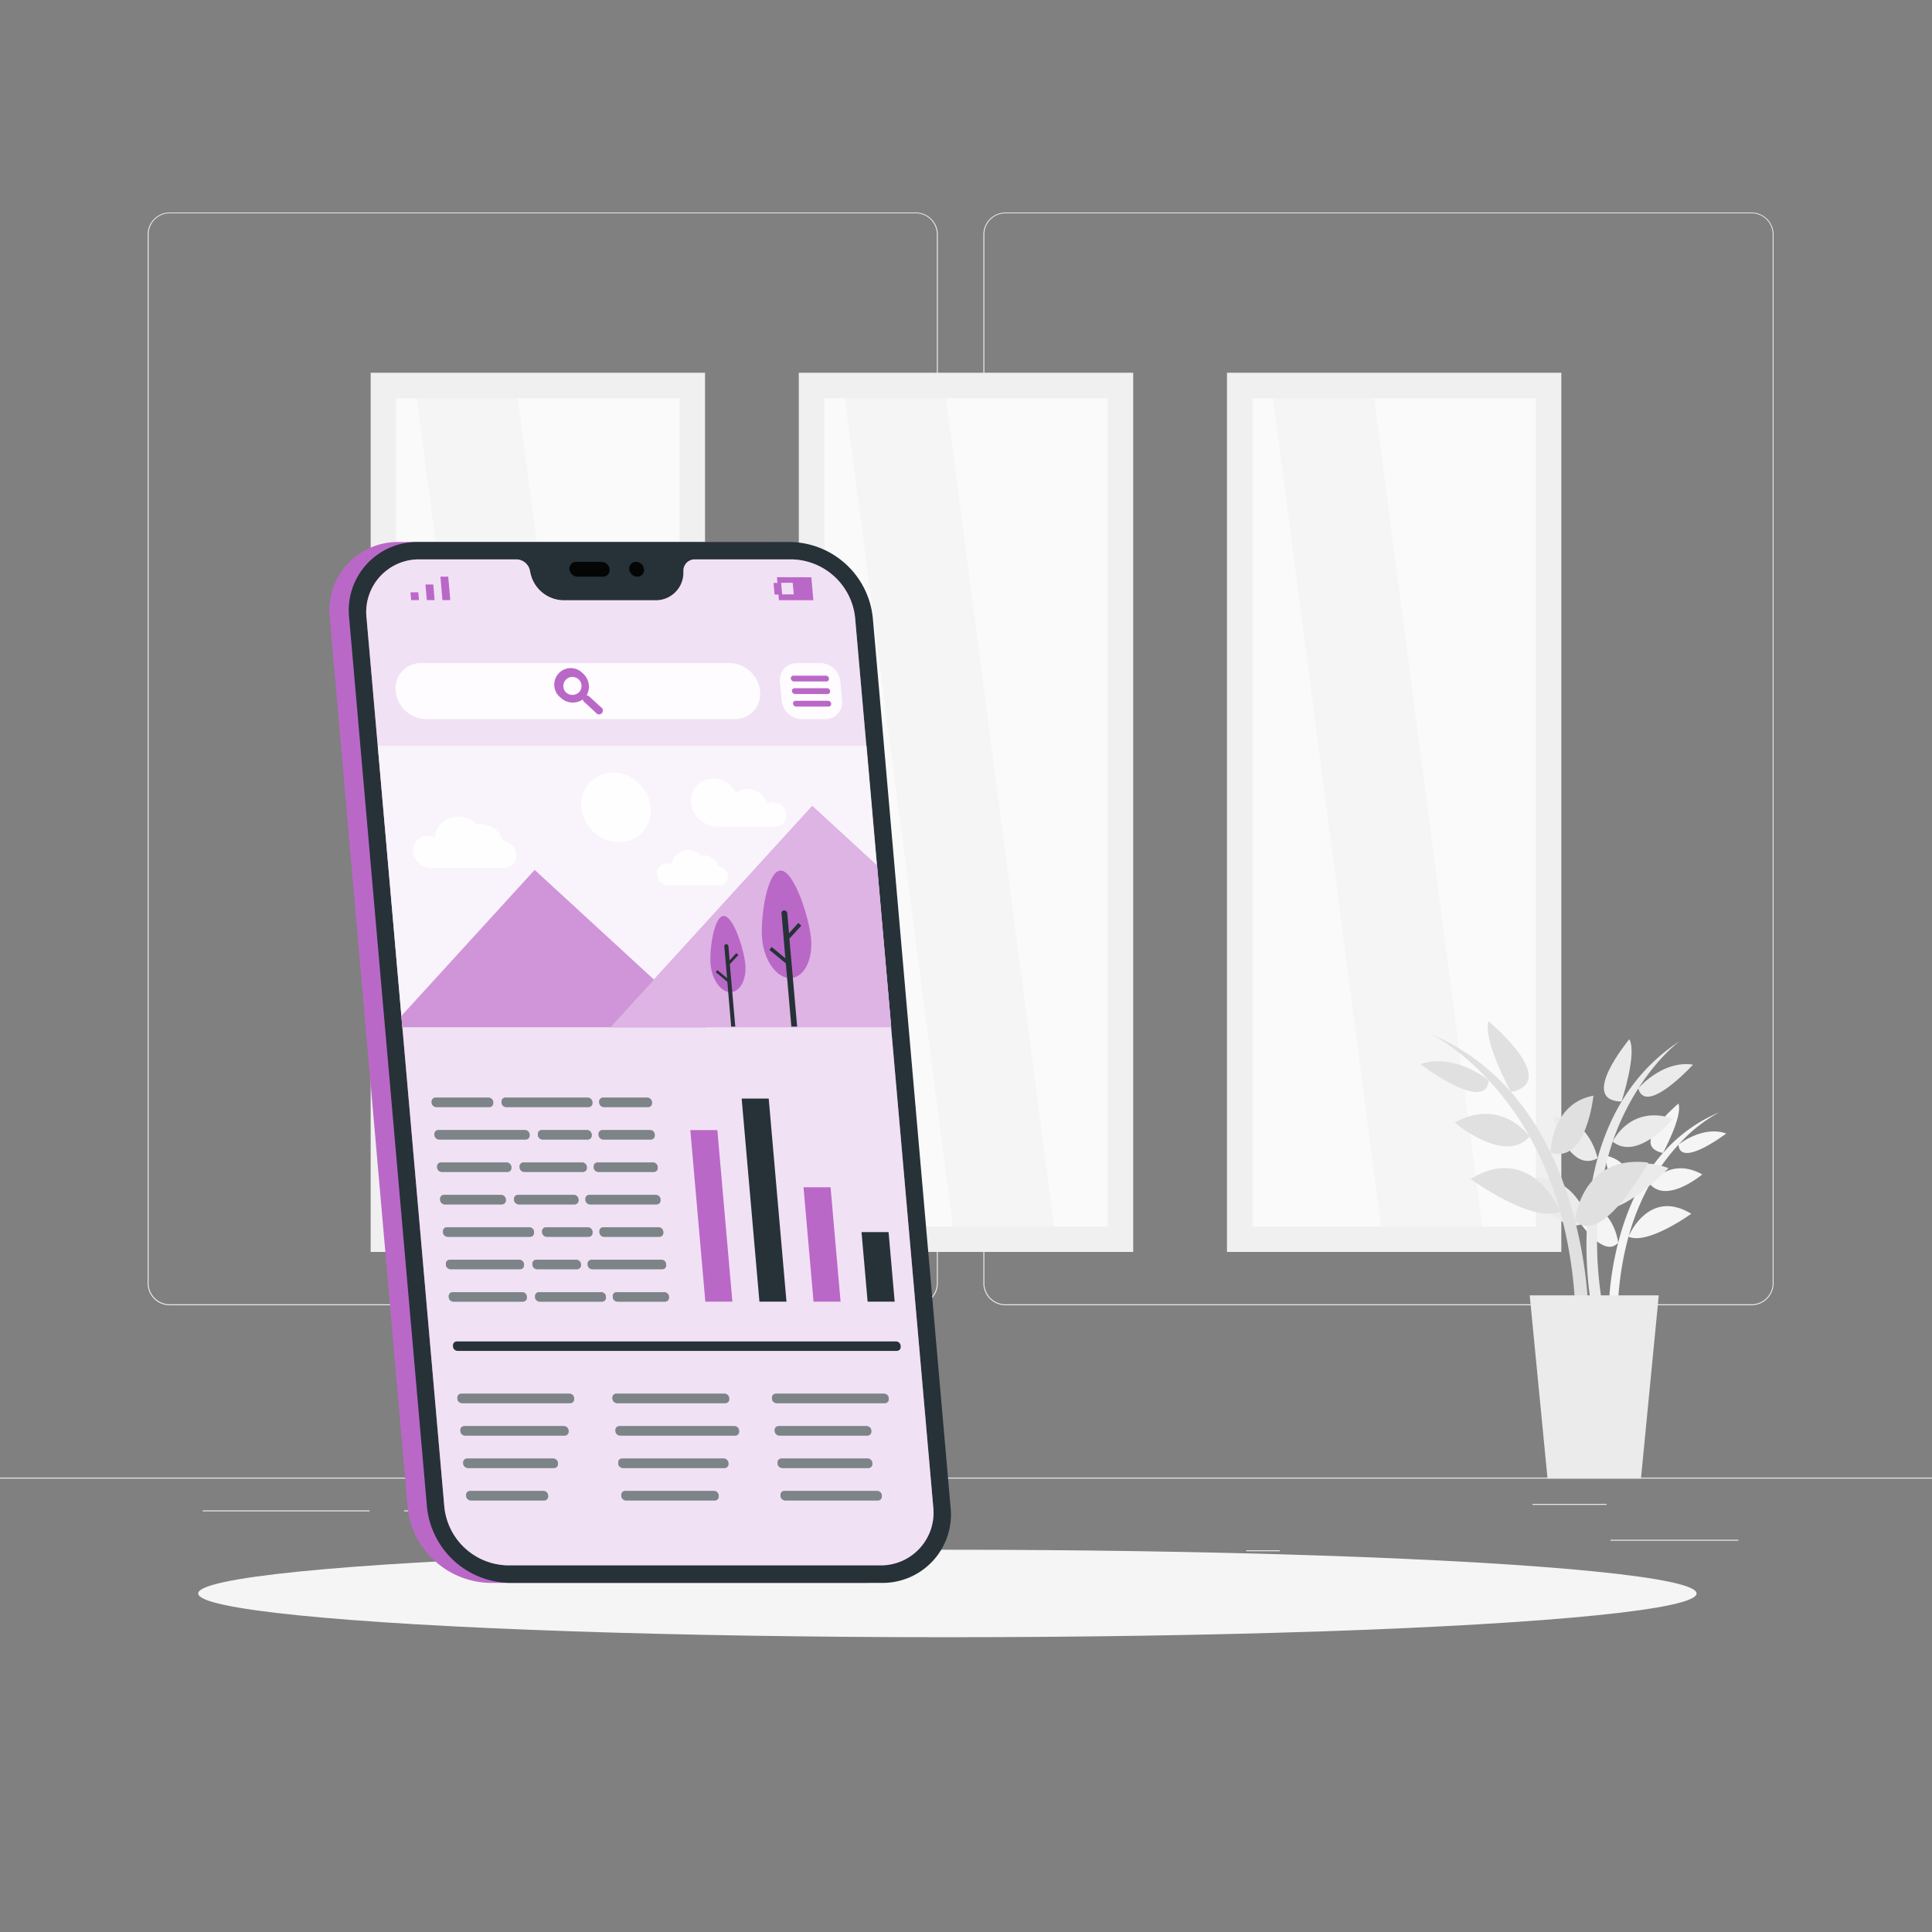 <svg xmlns="http://www.w3.org/2000/svg" viewBox="0 0 500 500"><rect x="0" y="0" width="500" height="500" fill="#808080" stroke="none"/><g id="freepik--background-complete--inject-383"><rect x="416.78" y="398.49" width="33.12" height="0.25" style="fill:#ebebeb"></rect><rect x="322.53" y="401.21" width="8.69" height="0.25" style="fill:#ebebeb"></rect><rect x="396.59" y="389.21" width="19.19" height="0.25" style="fill:#ebebeb"></rect><rect x="52.46" y="390.89" width="43.19" height="0.25" style="fill:#ebebeb"></rect><rect x="104.56" y="390.89" width="6.33" height="0.25" style="fill:#ebebeb"></rect><rect x="131.47" y="395.11" width="93.68" height="0.25" style="fill:#ebebeb"></rect><path d="M237,337.8H43.92a5.71,5.71,0,0,1-5.71-5.71V60.66A5.71,5.71,0,0,1,43.92,55H237a5.71,5.71,0,0,1,5.71,5.71V332.09A5.71,5.71,0,0,1,237,337.8ZM43.92,55.2a5.47,5.47,0,0,0-5.46,5.46V332.09a5.47,5.47,0,0,0,5.46,5.46H237a5.47,5.47,0,0,0,5.46-5.46V60.66A5.47,5.47,0,0,0,237,55.2Z" style="fill:#ebebeb"></path><path d="M453.31,337.8H260.21a5.72,5.72,0,0,1-5.71-5.71V60.66A5.72,5.72,0,0,1,260.21,55h193.1A5.71,5.71,0,0,1,459,60.66V332.09A5.71,5.71,0,0,1,453.31,337.8ZM260.21,55.2a5.47,5.47,0,0,0-5.46,5.46V332.09a5.47,5.47,0,0,0,5.46,5.46h193.1a5.47,5.47,0,0,0,5.46-5.46V60.66a5.47,5.47,0,0,0-5.46-5.46Z" style="fill:#ebebeb"></path><rect y="382.4" width="500" height="0.25" style="fill:#ebebeb"></rect><rect x="99.84" y="100.61" width="78.51" height="219.93" transform="translate(278.19 421.14) rotate(180)" style="fill:#fafafa"></rect><polygon points="107.54 100.61 133.71 100.61 162.35 320.22 136.18 320.22 107.54 100.61" style="fill:#f5f5f5"></polygon><path d="M95.93,96.47h86.53V324H95.93Zm79.94,6.6H102.52V317.43h73.35Z" style="fill:#f0f0f0"></path><rect x="210.65" y="100.61" width="78.51" height="219.93" transform="translate(499.8 421.14) rotate(180)" style="fill:#fafafa"></rect><polygon points="218.34 100.61 244.52 100.61 273.16 320.22 246.98 320.22 218.34 100.61" style="fill:#f5f5f5"></polygon><path d="M206.73,96.47h86.54V324H206.73Zm79.94,6.6H213.33V317.43h73.34Z" style="fill:#f0f0f0"></path><rect x="321.45" y="100.61" width="78.51" height="219.93" transform="translate(721.41 421.14) rotate(180)" style="fill:#fafafa"></rect><polygon points="329.14 100.61 355.32 100.61 383.96 320.22 357.78 320.22 329.14 100.61" style="fill:#f5f5f5"></polygon><path d="M317.54,96.47h86.53V324H317.54Zm79.94,6.6H324.13V317.43h73.35Z" style="fill:#f0f0f0"></path><path d="M440.55,303.94c-8.33-4.62-13.39,2.28-13.54,2.49a53.43,53.43,0,0,1,7.38-10.18c.48,6.15,12.37-2.91,12.37-2.91-6.13-2.11-12.19,2.76-12.35,2.89a39.32,39.32,0,0,1,10.52-8.36c-15.89,6.7-23,21.4-26.15,33.76,0,0-1.19-12-13.27-10.46,0,0,8.49,15.58,13.27,10.46a79.78,79.78,0,0,0-2.51,20.13h2.38a80.62,80.62,0,0,1,2.8-21.71c5,2.23,16.25-5.93,16.25-5.93-10.52-6.36-15.69,4.63-16.21,5.81A61.49,61.49,0,0,1,427,306.44C431.45,311.61,440.55,303.94,440.55,303.94Z" style="fill:#f5f5f5"></path><path d="M423.2,309.37s-.11-8.9-7.78-10.32C415.42,299.05,416.64,311.54,423.2,309.37Z" style="fill:#f5f5f5"></path><path d="M430.38,298.39s5.19-9.63,4-12.79C434.39,285.6,421.22,296.51,430.38,298.39Z" style="fill:#f5f5f5"></path><path d="M433,289.53c-10.95-3.72-15.51,5.62-15.64,5.9A64.48,64.48,0,0,1,424,281.67c1.9,7.25,14.15-6.14,14.15-6.14-7.78-1.2-14,5.93-14.13,6.12,5.38-8.4,10.76-12.27,10.76-12.27-17.53,11.44-22.84,30.54-23.95,46,0,0-4-14.05-18.12-9.63,0,0,13.51,16.78,18.12,9.63a97.09,97.09,0,0,0,1.35,24.6l2.84-.52a97.71,97.71,0,0,1-1.34-26.55c6.5,1.58,18.13-10.59,18.13-10.59-13.94-5.33-17.75,8.92-18.11,10.45a74.58,74.58,0,0,1,3.67-17.32C423.8,300.66,433,289.53,433,289.53Z" style="fill:#ebebeb"></path><path d="M413.45,299.76s-2.05-10.6-11.52-10.65C401.93,289.11,406.08,303.77,413.45,299.76Z" style="fill:#ebebeb"></path><path d="M419.65,285.09s4.14-12.63,2-16.14C421.69,269,408.31,284.83,419.65,285.09Z" style="fill:#ebebeb"></path><path d="M376.48,290.54c11.9-6.6,19.13,3.26,19.34,3.56a75.66,75.66,0,0,0-10.55-14.55c-.67,8.79-17.66-4.15-17.66-4.15,8.76-3,17.42,4,17.64,4.13-8-8.59-15-11.94-15-11.94,22.69,9.57,32.83,30.57,37.34,48.22,0,0,1.71-17.1,19-14.94,0,0-12.13,22.26-19,14.94a113.84,113.84,0,0,1,3.59,28.76h-3.39a114.82,114.82,0,0,0-4-31c-7.2,3.19-23.2-8.46-23.2-8.46,15-9.1,22.41,6.6,23.15,8.3a87.7,87.7,0,0,0-7.88-19.28C389.48,301.5,376.48,290.54,376.48,290.54Z" style="fill:#e0e0e0"></path><path d="M401.27,298.29s.14-12.7,11.11-14.74C412.38,283.55,410.63,301.39,401.27,298.29Z" style="fill:#e0e0e0"></path><path d="M391,282.61s-7.42-13.75-5.74-18.27C385.27,264.34,404.09,279.93,391,282.61Z" style="fill:#e0e0e0"></path><polygon points="424.68 382.65 400.5 382.65 395.89 335.24 429.29 335.24 424.68 382.65" style="fill:#ebebeb"></polygon></g><g id="freepik--Shadow--inject-383"><ellipse id="freepik--path--inject-383" cx="245.18" cy="412.39" rx="193.89" ry="11.32" style="fill:#f5f5f5"></ellipse></g><g id="freepik--Device--inject-383"><path d="M126.83,409.65h96.29A17.69,17.69,0,0,0,241,390L220.88,159.89a21.83,21.83,0,0,0-21.33-19.62H103.26a17.69,17.69,0,0,0-17.9,19.62L105.5,390A21.84,21.84,0,0,0,126.83,409.65Z" style="fill:#BA68C8"></path><path d="M131.83,409.65h96.29A17.69,17.69,0,0,0,246,390L225.88,159.89a21.83,21.83,0,0,0-21.33-19.62H108.26a17.69,17.69,0,0,0-17.9,19.62L110.5,390A21.84,21.84,0,0,0,131.83,409.65Z" style="fill:#263238"></path><path d="M108.65,144.77h25a3.63,3.63,0,0,1,3.48,2.85l.17.78a8.89,8.89,0,0,0,8.5,6.95h23.79a7.14,7.14,0,0,0,7.28-6.95l0-.78a2.92,2.92,0,0,1,3-2.85h25a16.83,16.83,0,0,1,16.43,15.12L241.52,390a13.63,13.63,0,0,1-13.79,15.11h-96.3A16.82,16.82,0,0,1,115,390L94.86,159.89A13.63,13.63,0,0,1,108.65,144.77Z" style="fill:#BA68C8"></path><path d="M108.65,144.77h25a3.63,3.63,0,0,1,3.48,2.85l.17.78a8.89,8.89,0,0,0,8.5,6.95h23.79a7.14,7.14,0,0,0,7.28-6.95l0-.78a2.92,2.92,0,0,1,3-2.85h25a16.83,16.83,0,0,1,16.43,15.12L241.52,390a13.63,13.63,0,0,1-13.79,15.11h-96.3A16.82,16.82,0,0,1,115,390L94.86,159.89A13.63,13.63,0,0,1,108.65,144.77Z" style="fill:#fff;opacity:0.8"></path><g style="opacity:0.9"><path d="M162.85,147.32a2.13,2.13,0,0,0,2.08,1.92,1.73,1.73,0,0,0,1.74-1.92,2.13,2.13,0,0,0-2.08-1.91A1.72,1.72,0,0,0,162.85,147.32Z"></path><path d="M149.12,145.41h6.56a2.14,2.14,0,0,1,2.08,1.91,1.73,1.73,0,0,1-1.75,1.92h-6.56a2.14,2.14,0,0,1-2.08-1.92A1.73,1.73,0,0,1,149.12,145.41Z"></path></g><polygon points="106.41 155.31 108.44 155.31 108.26 153.29 106.23 153.29 106.41 155.31" style="fill:#BA68C8"></polygon><polygon points="110.28 153.29 110.46 155.31 112.48 155.31 112.31 153.29 112.13 151.26 110.11 151.26 110.28 153.29" style="fill:#BA68C8"></polygon><polygon points="113.98 149.24 114.16 151.26 114.33 153.29 114.51 155.31 116.53 155.31 116.36 153.29 116.18 151.26 116 149.24 113.98 149.24" style="fill:#BA68C8"></polygon><path d="M201.07,149.37l.13,1.49h-1l.26,3h1l.13,1.48h8.91l-.52-5.94Zm4.35,4.46h-3l-.26-3h3Z" style="fill:#BA68C8"></path><path d="M126.64,286.51H112.92a1.23,1.23,0,0,1-1.21-1.11l0-.22a1,1,0,0,1,1-1.11h13.73a1.23,1.23,0,0,1,1.2,1.11l0,.22A1,1,0,0,1,126.64,286.51Z" style="fill:#263238"></path><path d="M152.29,286.51H131a1.23,1.23,0,0,1-1.2-1.11l0-.22a1,1,0,0,1,1-1.11h21.3a1.23,1.23,0,0,1,1.21,1.11l0,.22A1,1,0,0,1,152.29,286.51Z" style="fill:#263238"></path><path d="M167.72,286.51H156.28a1.23,1.23,0,0,1-1.2-1.11l0-.22a1,1,0,0,1,1-1.11h11.44a1.25,1.25,0,0,1,1.21,1.11l0,.22A1,1,0,0,1,167.72,286.51Z" style="fill:#263238"></path><path d="M136.07,294.9H113.65a1.24,1.24,0,0,1-1.21-1.11l0-.22a1,1,0,0,1,1-1.11h22.41a1.23,1.23,0,0,1,1.21,1.11l0,.22A1,1,0,0,1,136.07,294.9Z" style="fill:#263238"></path><path d="M152.13,294.9H140.41a1.24,1.24,0,0,1-1.21-1.11l0-.22a1,1,0,0,1,1-1.11h11.72a1.25,1.25,0,0,1,1.21,1.11l0,.22A1,1,0,0,1,152.13,294.9Z" style="fill:#263238"></path><path d="M168.46,294.9H156.13a1.24,1.24,0,0,1-1.21-1.11l0-.22a1,1,0,0,1,1-1.11h12.32a1.23,1.23,0,0,1,1.21,1.11l0,.22A1,1,0,0,1,168.46,294.9Z" style="fill:#263238"></path><path d="M131.34,303.29h-17a1.23,1.23,0,0,1-1.21-1.11l0-.22a1,1,0,0,1,1-1.11h17a1.25,1.25,0,0,1,1.21,1.11l0,.22A1,1,0,0,1,131.34,303.29Z" style="fill:#263238"></path><path d="M150.87,303.29H135.69a1.23,1.23,0,0,1-1.21-1.11l0-.22a1,1,0,0,1,1-1.11h15.19a1.23,1.23,0,0,1,1.2,1.11l0,.22A1,1,0,0,1,150.87,303.29Z" style="fill:#263238"></path><path d="M169.19,303.29H154.87a1.23,1.23,0,0,1-1.21-1.11l0-.22a1,1,0,0,1,1-1.11H169a1.25,1.25,0,0,1,1.21,1.11l0,.22A1,1,0,0,1,169.19,303.29Z" style="fill:#263238"></path><path d="M129.9,311.69H115.12a1.25,1.25,0,0,1-1.21-1.11l0-.23a1,1,0,0,1,1-1.11h14.78a1.25,1.25,0,0,1,1.21,1.11l0,.23A1,1,0,0,1,129.9,311.69Z" style="fill:#263238"></path><path d="M148.72,311.69H134.25a1.25,1.25,0,0,1-1.21-1.11l0-.23a1,1,0,0,1,1-1.11h14.47a1.23,1.23,0,0,1,1.2,1.11l0,.23A1,1,0,0,1,148.72,311.69Z" style="fill:#263238"></path><path d="M169.93,311.69H152.72a1.23,1.23,0,0,1-1.21-1.11l0-.23a1,1,0,0,1,1-1.11h17.21a1.23,1.23,0,0,1,1.21,1.11l0,.23A1,1,0,0,1,169.93,311.69Z" style="fill:#263238"></path><path d="M137.16,320.08H115.85a1.23,1.23,0,0,1-1.2-1.11l0-.23a1,1,0,0,1,1-1.11H137a1.23,1.23,0,0,1,1.2,1.11l0,.23A1,1,0,0,1,137.16,320.08Z" style="fill:#263238"></path><path d="M152.34,320.08H141.5a1.23,1.23,0,0,1-1.2-1.11l0-.23a1,1,0,0,1,1-1.11h10.84a1.23,1.23,0,0,1,1.2,1.11l0,.23A1,1,0,0,1,152.34,320.08Z" style="fill:#263238"></path><path d="M170.66,320.08H156.33a1.23,1.23,0,0,1-1.2-1.11l0-.23a1,1,0,0,1,1-1.11h14.33a1.23,1.23,0,0,1,1.2,1.11l0,.23A1,1,0,0,1,170.66,320.08Z" style="fill:#263238"></path><path d="M134.61,328.47h-18a1.24,1.24,0,0,1-1.21-1.11l0-.22a1,1,0,0,1,1-1.11h18a1.23,1.23,0,0,1,1.21,1.11l0,.22A1,1,0,0,1,134.61,328.47Z" style="fill:#263238"></path><path d="M149.3,328.47H139a1.25,1.25,0,0,1-1.21-1.11l0-.22a1,1,0,0,1,1-1.11h10.35a1.22,1.22,0,0,1,1.2,1.11l0,.22A1,1,0,0,1,149.3,328.47Z" style="fill:#263238"></path><path d="M171.39,328.47H153.3a1.23,1.23,0,0,1-1.21-1.11l0-.22a1,1,0,0,1,1-1.11h18.1a1.24,1.24,0,0,1,1.21,1.11l0,.22A1,1,0,0,1,171.39,328.47Z" style="fill:#263238"></path><path d="M135.34,336.86h-18a1.23,1.23,0,0,1-1.2-1.11l0-.22a1,1,0,0,1,1-1.11h18a1.22,1.22,0,0,1,1.2,1.11l0,.22A1,1,0,0,1,135.34,336.86Z" style="fill:#263238"></path><path d="M155.81,336.86H139.69a1.23,1.23,0,0,1-1.21-1.11l0-.22a1,1,0,0,1,1-1.11h16.12a1.23,1.23,0,0,1,1.21,1.11l0,.22A1,1,0,0,1,155.81,336.86Z" style="fill:#263238"></path><path d="M172.13,336.86H159.8a1.25,1.25,0,0,1-1.21-1.11l0-.22a1,1,0,0,1,1-1.11h12.32a1.23,1.23,0,0,1,1.21,1.11l0,.22A1,1,0,0,1,172.13,336.86Z" style="fill:#263238"></path><g style="opacity:0.4"><path d="M126.64,286.51H112.92a1.23,1.23,0,0,1-1.21-1.11l0-.22a1,1,0,0,1,1-1.11h13.73a1.23,1.23,0,0,1,1.2,1.11l0,.22A1,1,0,0,1,126.64,286.51Z" style="fill:#fff"></path><path d="M152.29,286.51H131a1.23,1.23,0,0,1-1.2-1.11l0-.22a1,1,0,0,1,1-1.11h21.3a1.23,1.23,0,0,1,1.21,1.11l0,.22A1,1,0,0,1,152.29,286.51Z" style="fill:#fff"></path><path d="M167.72,286.51H156.28a1.23,1.23,0,0,1-1.2-1.11l0-.22a1,1,0,0,1,1-1.11h11.44a1.25,1.25,0,0,1,1.21,1.11l0,.22A1,1,0,0,1,167.72,286.51Z" style="fill:#fff"></path><path d="M136.07,294.9H113.65a1.24,1.24,0,0,1-1.21-1.11l0-.22a1,1,0,0,1,1-1.11h22.41a1.23,1.23,0,0,1,1.21,1.11l0,.22A1,1,0,0,1,136.07,294.9Z" style="fill:#fff"></path><path d="M152.13,294.9H140.41a1.24,1.24,0,0,1-1.21-1.11l0-.22a1,1,0,0,1,1-1.11h11.72a1.25,1.25,0,0,1,1.21,1.11l0,.22A1,1,0,0,1,152.13,294.9Z" style="fill:#fff"></path><path d="M168.46,294.9H156.13a1.24,1.24,0,0,1-1.21-1.11l0-.22a1,1,0,0,1,1-1.11h12.32a1.23,1.23,0,0,1,1.21,1.11l0,.22A1,1,0,0,1,168.46,294.9Z" style="fill:#fff"></path><path d="M131.34,303.29h-17a1.23,1.23,0,0,1-1.21-1.11l0-.22a1,1,0,0,1,1-1.11h17a1.25,1.25,0,0,1,1.21,1.11l0,.22A1,1,0,0,1,131.34,303.29Z" style="fill:#fff"></path><path d="M150.87,303.29H135.69a1.23,1.23,0,0,1-1.21-1.11l0-.22a1,1,0,0,1,1-1.11h15.19a1.23,1.23,0,0,1,1.2,1.11l0,.22A1,1,0,0,1,150.87,303.29Z" style="fill:#fff"></path><path d="M169.19,303.29H154.87a1.23,1.23,0,0,1-1.21-1.11l0-.22a1,1,0,0,1,1-1.11H169a1.25,1.25,0,0,1,1.21,1.11l0,.22A1,1,0,0,1,169.19,303.29Z" style="fill:#fff"></path><path d="M129.9,311.69H115.12a1.25,1.25,0,0,1-1.21-1.11l0-.23a1,1,0,0,1,1-1.11h14.78a1.25,1.25,0,0,1,1.21,1.11l0,.23A1,1,0,0,1,129.9,311.69Z" style="fill:#fff"></path><path d="M148.72,311.69H134.25a1.25,1.25,0,0,1-1.21-1.11l0-.23a1,1,0,0,1,1-1.11h14.47a1.23,1.23,0,0,1,1.2,1.11l0,.23A1,1,0,0,1,148.72,311.69Z" style="fill:#fff"></path><path d="M169.93,311.69H152.72a1.23,1.23,0,0,1-1.21-1.11l0-.23a1,1,0,0,1,1-1.11h17.21a1.23,1.23,0,0,1,1.21,1.11l0,.23A1,1,0,0,1,169.93,311.69Z" style="fill:#fff"></path><path d="M137.16,320.08H115.85a1.23,1.23,0,0,1-1.2-1.11l0-.23a1,1,0,0,1,1-1.11H137a1.23,1.23,0,0,1,1.2,1.11l0,.23A1,1,0,0,1,137.16,320.08Z" style="fill:#fff"></path><path d="M152.34,320.08H141.5a1.23,1.23,0,0,1-1.2-1.11l0-.23a1,1,0,0,1,1-1.11h10.84a1.23,1.23,0,0,1,1.2,1.11l0,.23A1,1,0,0,1,152.34,320.08Z" style="fill:#fff"></path><path d="M170.66,320.08H156.33a1.23,1.23,0,0,1-1.2-1.11l0-.23a1,1,0,0,1,1-1.11h14.33a1.23,1.23,0,0,1,1.2,1.11l0,.23A1,1,0,0,1,170.66,320.08Z" style="fill:#fff"></path><path d="M134.61,328.47h-18a1.24,1.24,0,0,1-1.21-1.11l0-.22a1,1,0,0,1,1-1.11h18a1.23,1.23,0,0,1,1.21,1.11l0,.22A1,1,0,0,1,134.61,328.47Z" style="fill:#fff"></path><path d="M149.3,328.47H139a1.25,1.25,0,0,1-1.21-1.11l0-.22a1,1,0,0,1,1-1.11h10.35a1.22,1.22,0,0,1,1.2,1.11l0,.22A1,1,0,0,1,149.3,328.47Z" style="fill:#fff"></path><path d="M171.39,328.47H153.3a1.23,1.23,0,0,1-1.21-1.11l0-.22a1,1,0,0,1,1-1.11h18.1a1.24,1.24,0,0,1,1.21,1.11l0,.22A1,1,0,0,1,171.39,328.47Z" style="fill:#fff"></path><path d="M135.34,336.86h-18a1.23,1.23,0,0,1-1.2-1.11l0-.22a1,1,0,0,1,1-1.11h18a1.22,1.22,0,0,1,1.2,1.11l0,.22A1,1,0,0,1,135.34,336.86Z" style="fill:#fff"></path><path d="M155.81,336.86H139.69a1.23,1.23,0,0,1-1.21-1.11l0-.22a1,1,0,0,1,1-1.11h16.12a1.23,1.23,0,0,1,1.21,1.11l0,.22A1,1,0,0,1,155.81,336.86Z" style="fill:#fff"></path><path d="M172.13,336.86H159.8a1.25,1.25,0,0,1-1.21-1.11l0-.22a1,1,0,0,1,1-1.11h12.32a1.23,1.23,0,0,1,1.21,1.11l0,.22A1,1,0,0,1,172.13,336.86Z" style="fill:#fff"></path></g><path d="M232.1,349.61H118.44a1.23,1.23,0,0,1-1.21-1.11l0-.23a1,1,0,0,1,1-1.11H231.88a1.23,1.23,0,0,1,1.21,1.11l0,.23A1,1,0,0,1,232.1,349.61Z" style="fill:#263238"></path><path d="M147.58,363.13h-28a1.24,1.24,0,0,1-1.21-1.11l0-.22a1,1,0,0,1,1-1.11h28a1.23,1.23,0,0,1,1.21,1.11l0,.22A1,1,0,0,1,147.58,363.13Z" style="fill:#263238"></path><path d="M146.14,371.52H120.36a1.23,1.23,0,0,1-1.21-1.11l0-.22a1,1,0,0,1,1-1.11h25.79a1.23,1.23,0,0,1,1.2,1.11l0,.22A1,1,0,0,1,146.14,371.52Z" style="fill:#263238"></path><path d="M143.39,379.92h-22.3a1.25,1.25,0,0,1-1.21-1.12l0-.22a1,1,0,0,1,1-1.11h22.3a1.25,1.25,0,0,1,1.21,1.11l0,.22A1,1,0,0,1,143.39,379.92Z" style="fill:#263238"></path><path d="M140.84,388.31h-19a1.23,1.23,0,0,1-1.2-1.11l0-.23a1,1,0,0,1,1-1.11h19a1.25,1.25,0,0,1,1.21,1.11l0,.23A1,1,0,0,1,140.84,388.31Z" style="fill:#263238"></path><path d="M228.93,363.13H201a1.23,1.23,0,0,1-1.21-1.11l0-.22a1,1,0,0,1,1-1.11h28a1.25,1.25,0,0,1,1.21,1.11l0,.22A1,1,0,0,1,228.93,363.13Z" style="fill:#263238"></path><path d="M224.5,371.52H201.71a1.24,1.24,0,0,1-1.21-1.11l0-.22a1,1,0,0,1,1-1.11h22.78a1.23,1.23,0,0,1,1.21,1.11l0,.22A1,1,0,0,1,224.5,371.52Z" style="fill:#263238"></path><path d="M224.75,379.92h-22.3a1.23,1.23,0,0,1-1.21-1.12l0-.22a1,1,0,0,1,1-1.11h22.31a1.23,1.23,0,0,1,1.2,1.11l0,.22A1,1,0,0,1,224.75,379.92Z" style="fill:#263238"></path><path d="M227.2,388.31h-24A1.25,1.25,0,0,1,202,387.2l0-.23a1,1,0,0,1,1-1.11h24a1.23,1.23,0,0,1,1.21,1.11l0,.23A1,1,0,0,1,227.2,388.31Z" style="fill:#263238"></path><path d="M187.71,363.13h-28a1.24,1.24,0,0,1-1.21-1.11v-.22a1,1,0,0,1,1-1.11h28a1.23,1.23,0,0,1,1.21,1.11l0,.22A1,1,0,0,1,187.71,363.13Z" style="fill:#263238"></path><path d="M190.27,371.52H160.49a1.23,1.23,0,0,1-1.21-1.11l0-.22a1,1,0,0,1,1-1.11h29.79a1.23,1.23,0,0,1,1.2,1.11l0,.22A1,1,0,0,1,190.27,371.52Z" style="fill:#263238"></path><path d="M187.53,379.92H161.22A1.25,1.25,0,0,1,160,378.8l0-.22a1,1,0,0,1,1-1.11h26.3a1.24,1.24,0,0,1,1.21,1.11l0,.22A1,1,0,0,1,187.53,379.92Z" style="fill:#263238"></path><path d="M185,388.31H162a1.23,1.23,0,0,1-1.2-1.11l0-.23a1,1,0,0,1,1-1.11h23A1.25,1.25,0,0,1,186,387l0,.23A1,1,0,0,1,185,388.31Z" style="fill:#263238"></path><g style="opacity:0.4"><path d="M147.58,363.13h-28a1.24,1.24,0,0,1-1.21-1.11l0-.22a1,1,0,0,1,1-1.11h28a1.23,1.23,0,0,1,1.21,1.11l0,.22A1,1,0,0,1,147.58,363.13Z" style="fill:#fff"></path><path d="M146.14,371.52H120.36a1.23,1.23,0,0,1-1.21-1.11l0-.22a1,1,0,0,1,1-1.11h25.79a1.23,1.23,0,0,1,1.2,1.11l0,.22A1,1,0,0,1,146.14,371.52Z" style="fill:#fff"></path><path d="M143.39,379.92h-22.3a1.25,1.25,0,0,1-1.21-1.12l0-.22a1,1,0,0,1,1-1.11h22.3a1.25,1.25,0,0,1,1.21,1.11l0,.22A1,1,0,0,1,143.39,379.92Z" style="fill:#fff"></path><path d="M140.84,388.31h-19a1.23,1.23,0,0,1-1.2-1.11l0-.23a1,1,0,0,1,1-1.11h19a1.25,1.25,0,0,1,1.21,1.11l0,.23A1,1,0,0,1,140.84,388.31Z" style="fill:#fff"></path><path d="M228.93,363.13H201a1.23,1.23,0,0,1-1.21-1.11l0-.22a1,1,0,0,1,1-1.11h28a1.25,1.25,0,0,1,1.21,1.11l0,.22A1,1,0,0,1,228.93,363.13Z" style="fill:#fff"></path><path d="M224.5,371.52H201.71a1.24,1.24,0,0,1-1.21-1.11l0-.22a1,1,0,0,1,1-1.11h22.78a1.23,1.23,0,0,1,1.21,1.11l0,.22A1,1,0,0,1,224.5,371.52Z" style="fill:#fff"></path><path d="M224.75,379.92h-22.3a1.23,1.23,0,0,1-1.21-1.12l0-.22a1,1,0,0,1,1-1.11h22.31a1.23,1.23,0,0,1,1.2,1.11l0,.22A1,1,0,0,1,224.75,379.92Z" style="fill:#fff"></path><path d="M227.2,388.31h-24A1.25,1.25,0,0,1,202,387.2l0-.23a1,1,0,0,1,1-1.11h24a1.23,1.23,0,0,1,1.21,1.11l0,.23A1,1,0,0,1,227.2,388.31Z" style="fill:#fff"></path><path d="M187.71,363.13h-28a1.24,1.24,0,0,1-1.21-1.11v-.22a1,1,0,0,1,1-1.11h28a1.23,1.23,0,0,1,1.21,1.11l0,.22A1,1,0,0,1,187.71,363.13Z" style="fill:#fff"></path><path d="M190.27,371.52H160.49a1.23,1.23,0,0,1-1.21-1.11l0-.22a1,1,0,0,1,1-1.11h29.79a1.23,1.23,0,0,1,1.2,1.11l0,.22A1,1,0,0,1,190.27,371.52Z" style="fill:#fff"></path><path d="M187.53,379.92H161.22A1.25,1.25,0,0,1,160,378.8l0-.22a1,1,0,0,1,1-1.11h26.3a1.24,1.24,0,0,1,1.21,1.11l0,.22A1,1,0,0,1,187.53,379.92Z" style="fill:#fff"></path><path d="M185,388.31H162a1.23,1.23,0,0,1-1.2-1.11l0-.23a1,1,0,0,1,1-1.11h23A1.25,1.25,0,0,1,186,387l0,.23A1,1,0,0,1,185,388.31Z" style="fill:#fff"></path></g><polygon points="189.54 336.86 182.54 336.86 178.65 292.46 185.65 292.46 189.54 336.86" style="fill:#BA68C8"></polygon><polygon points="203.54 336.86 196.54 336.86 191.94 284.3 198.94 284.3 203.54 336.86" style="fill:#263238"></polygon><polygon points="217.54 336.86 210.54 336.86 207.95 307.27 214.95 307.27 217.54 336.86" style="fill:#BA68C8"></polygon><polygon points="231.54 336.86 224.54 336.86 222.96 318.86 229.96 318.86 231.54 336.86" style="fill:#263238"></polygon><polygon points="104.13 265.84 230.65 265.84 224.28 193 97.76 193 104.13 265.84" style="fill:#fff;opacity:0.6"></polygon><polygon points="138.37 225.15 103.88 262.94 104.13 265.84 182.62 265.84 138.37 225.15" style="fill:#BA68C8"></polygon><polygon points="138.37 225.15 103.88 262.94 104.13 265.84 182.62 265.84 138.37 225.15" style="fill:#fff;opacity:0.3"></polygon><polygon points="157.97 265.84 230.65 265.84 226.99 224.01 210.21 208.59 157.97 265.84" style="fill:#BA68C8"></polygon><polygon points="157.97 265.84 230.65 265.84 226.99 224.01 210.21 208.59 157.97 265.84" style="fill:#fff;opacity:0.5"></polygon><ellipse cx="159.41" cy="208.94" rx="8.61" ry="9.4" transform="translate(-101.75 179.62) rotate(-46.25)" style="fill:#fff;opacity:0.9"></ellipse><path d="M209.91,243c.49,5.58-1.95,10.11-5.45,10.11s-6.73-4.53-7.22-10.11,1.29-17.69,4.79-17.69S209.42,237.42,209.91,243Z" style="fill:#BA68C8"></path><path d="M207.38,239.56l-.77-.7-2.41,2.64-.45-5.14a.85.85,0,0,0-.82-.75h0a.68.68,0,0,0-.68.75l1,11.64-3.55-2.93-.59.75,4.26,3.51,1.43,16.35h1.5l-2-22.76Z" style="fill:#263238"></path><path d="M192.89,249.6c.34,4-1.39,7.16-3.87,7.16s-4.77-3.21-5.12-7.16.92-12.55,3.4-12.55S192.54,245.64,192.89,249.6Z" style="fill:#BA68C8"></path><path d="M191.09,247.16l-.54-.5-1.72,1.87-.31-3.65a.6.6,0,0,0-.58-.53h0a.48.48,0,0,0-.49.53l.72,8.26-2.51-2.08-.43.53,3,2.5,1,11.59h1.06l-1.41-16.14Z" style="fill:#263238"></path><path d="M130.18,217.55a6.29,6.29,0,0,0-5.85-4.3,5.16,5.16,0,0,0-.89.09,7.2,7.2,0,0,0-4.94-2,6,6,0,0,0-6,5.4,4.34,4.34,0,0,0-1.82-.42,3.73,3.73,0,0,0-3.77,4.14,4.6,4.6,0,0,0,4.5,4.14h19A3.18,3.18,0,0,0,133.6,221,3.93,3.93,0,0,0,130.18,217.55Z" style="fill:#fff;opacity:0.9"></path><path d="M186,224.3a4.35,4.35,0,0,0-4-3,4.07,4.07,0,0,0-.61.06A5,5,0,0,0,178,220a4.11,4.11,0,0,0-4.16,3.73,3,3,0,0,0-1.25-.29,2.57,2.57,0,0,0-2.6,2.85,3.17,3.17,0,0,0,3.1,2.86h13.1a2.2,2.2,0,0,0,2.22-2.44A2.72,2.72,0,0,0,186,224.3Z" style="fill:#fff;opacity:0.9"></path><path d="M184.5,201.5a6.91,6.91,0,0,1,6,3.72,4.48,4.48,0,0,1,2.93-1.07,5.46,5.46,0,0,1,5.13,3.89,2.92,2.92,0,0,1,1.51-.42,3.52,3.52,0,0,1,3.43,3.15,2.85,2.85,0,0,1-2.88,3.15h-15a6.91,6.91,0,0,1-6.76-6.21A5.6,5.6,0,0,1,184.5,201.5Z" style="fill:#fff;opacity:0.9"></path><path d="M201.85,176.39l.43,4.93a5.35,5.35,0,0,0,5.21,4.79h6.07a4.32,4.32,0,0,0,4.37-4.79l-.43-4.93a5.32,5.32,0,0,0-5.21-4.78h-6.07A4.32,4.32,0,0,0,201.85,176.39Z" style="fill:#fff;opacity:0.9"></path><path d="M204.67,175.61h0a.84.84,0,0,0,.82.75h8.37a.68.68,0,0,0,.68-.75h0a.82.82,0,0,0-.81-.75h-8.38A.67.67,0,0,0,204.67,175.61Z" style="fill:#BA68C8"></path><path d="M205.77,179.61h8.37a.68.68,0,0,0,.69-.75h0a.83.83,0,0,0-.82-.75h-8.37a.68.68,0,0,0-.69.75h0A.85.85,0,0,0,205.77,179.61Z" style="fill:#BA68C8"></path><path d="M206.05,182.86h8.38a.68.68,0,0,0,.68-.75h0a.82.82,0,0,0-.81-.75h-8.38a.67.67,0,0,0-.68.75h0A.83.83,0,0,0,206.05,182.86Z" style="fill:#BA68C8"></path><path d="M188.83,171.61H109a6.53,6.53,0,0,0-6.61,7.25h0a8.07,8.07,0,0,0,7.88,7.25H190.1a6.53,6.53,0,0,0,6.61-7.25h0A8.07,8.07,0,0,0,188.83,171.61Z" style="fill:#fff;opacity:0.9"></path><path d="M155.5,183l-3-2.76a1.13,1.13,0,0,0-.68-.28,4.56,4.56,0,0,0-1-5.71,4.27,4.27,0,1,0-5.74,6.29,4.54,4.54,0,0,0,5.76.47,1.06,1.06,0,0,0,.34.65l3,2.75A1,1,0,1,0,155.5,183Zm-5.62-3.88a2.45,2.45,0,0,1-3.47,0,2.35,2.35,0,1,1,3.47,0Z" style="fill:#BA68C8"></path></g></svg>